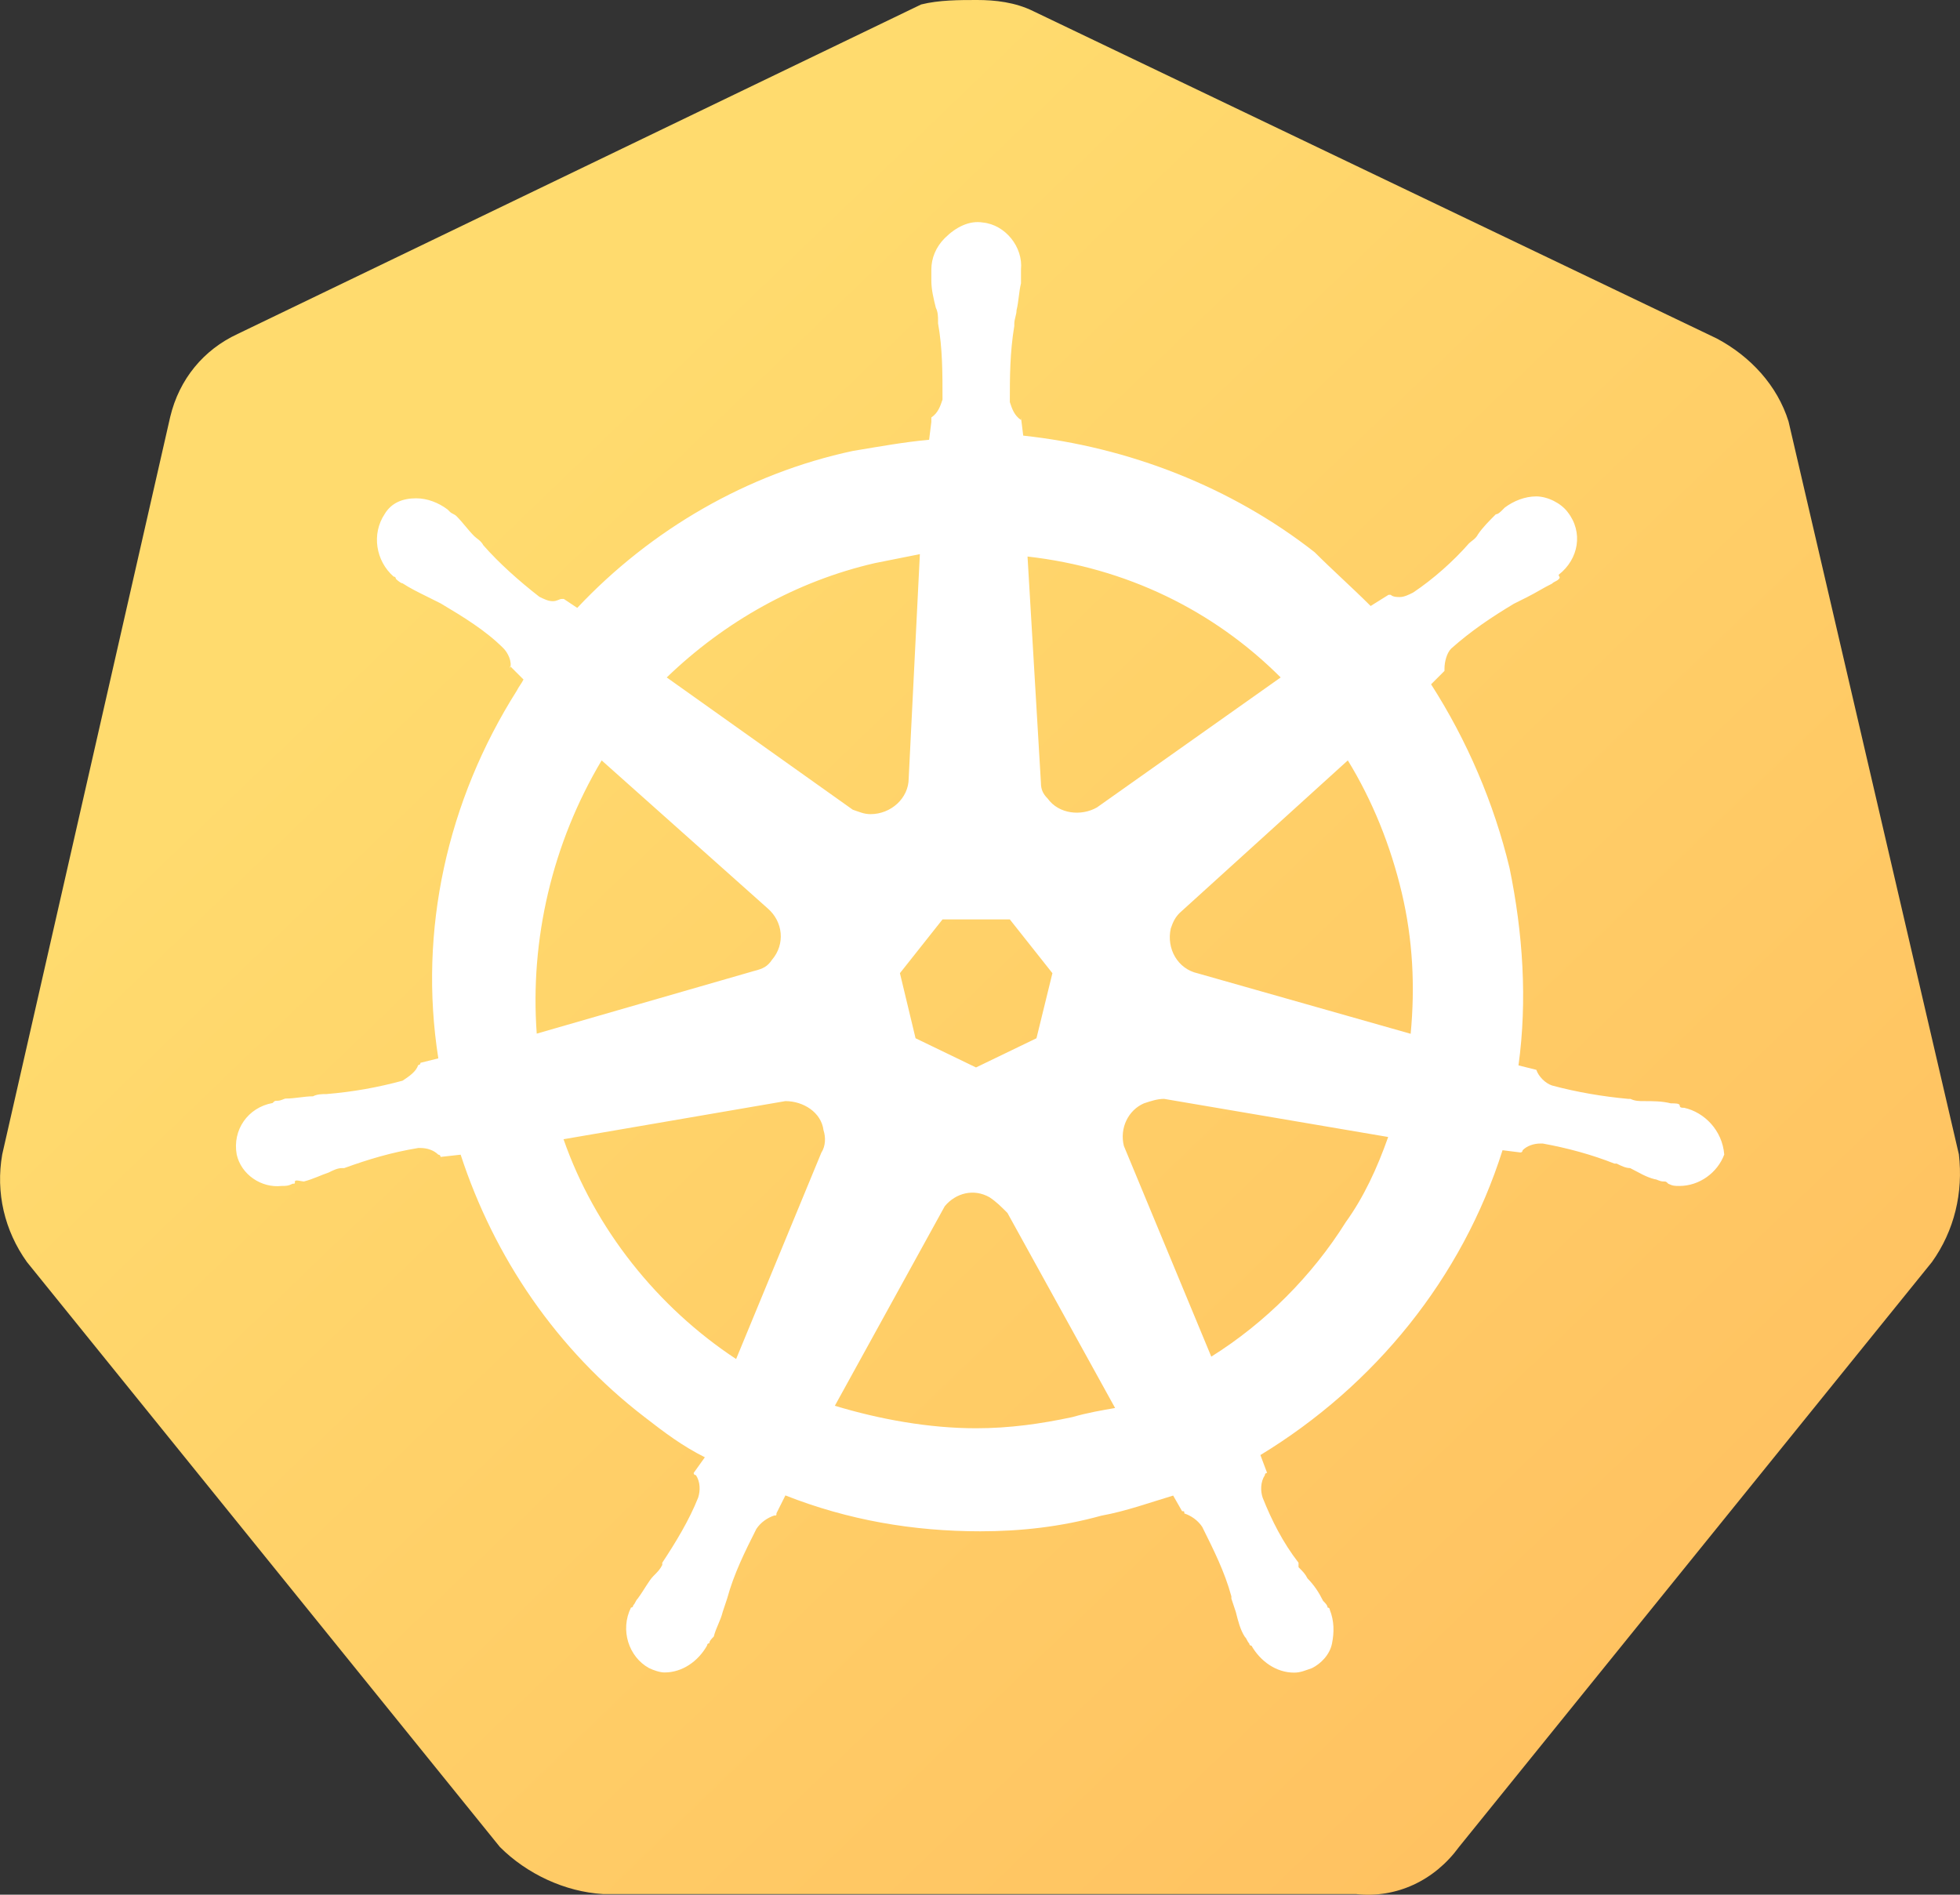 <?xml version="1.0" encoding="utf-8"?>
<svg version="1.1" id="Layer_1" xmlns="http://www.w3.org/2000/svg"
     xmlns:xlink="http://www.w3.org/1999/xlink" x="0px" y="0px"
     viewBox="0 0 122.88 118.78" style="enable-background:new 0 0 122.88 118.78" xml:space="preserve">
  <rect x="0" y="0" width="122.88" height="118.78" fill="#333333" stroke="none"/>
  <defs>
    <linearGradient id="gold-gradient" x1="0" y1="0" x2="1" y2="1">
      <stop offset="0.259" stop-color="#FFDB6E"/>
      <stop offset="1" stop-color="#FFBC5E"/>
    </linearGradient>
  </defs>
  <style type="text/css">
    .st0{fill:url(#gold-gradient);}
    .st1{fill:#FFFFFF;}
  </style>
  <g>
    <!-- Hintergrund (Gold) -->
    <path class="st0" d="M112.13,26.42c-0.7-2.25-2.39-4.08-4.5-5.2L64.78,0.7C63.65,0.14,62.39,0,61.26,0s-2.39,0-3.51,0.28
      L14.89,20.94c-2.11,0.98-3.65,2.81-4.22,5.2L0.14,72.37c-0.42,2.39,0.14,4.78,1.55,6.75l29.65,36.67c1.69,1.69,4.08,2.81,6.46,2.95
      h47.21c2.53,0.28,4.92-0.84,6.46-2.95l29.65-36.67c1.41-1.97,1.97-4.36,1.69-6.75L112.13,26.42L112.13,26.42L112.13,26.42z"/>
    
    <!-- Steuerrad (weiß) oben drauf -->
    <path class="st1" d="M105.59,69.45L105.59,69.45c-0.14,0-0.28,0-0.28-0.14c0-0.14-0.28-0.14-0.56-0.14 c-0.56-0.14-1.12-0.14-1.69-0.14c-0.28,0-0.56,0-0.84-0.14l-0.14,0c-1.55-0.14-3.23-0.42-4.78-0.84c-0.42-0.14-0.84-0.56-0.98-0.98 c0.14,0,0,0,0,0l0,0l-1.12-0.28c0.56-4.08,0.28-8.29-0.56-12.37c-0.98-4.08-2.67-8.01-4.92-11.52l0.84-0.84l0,0v-0.14 c0-0.42,0.14-0.98,0.42-1.26c1.26-1.12,2.53-1.97,3.93-2.81l0,0c0.28-0.14,0.56-0.28,0.84-0.42c0.56-0.28,0.98-0.56,1.55-0.84 c0.14-0.14,0.28-0.14,0.42-0.28s0-0.14,0-0.28l0,0c1.26-0.98,1.55-2.67,0.56-3.93c-0.42-0.56-1.26-0.98-1.97-0.98 c-0.7,0-1.41,0.28-1.97,0.7l0,0l-0.14,0.14c-0.14,0.14-0.28,0.28-0.42,0.28c-0.42,0.42-0.84,0.84-1.12,1.26 c-0.14,0.28-0.42,0.42-0.56,0.56l0,0c-0.98,1.12-2.25,2.25-3.51,3.09c-0.28,0.14-0.56,0.28-0.84,0.28c-0.14,0-0.42,0-0.56-0.14 l-0.14,0l-1.12,0.7c-1.12-1.12-2.39-2.25-3.51-3.37c-5.2-4.08-11.66-6.6-18.27-7.31l-0.14-1.12l0,0v0.14 c-0.42-0.28-0.56-0.7-0.7-1.12c0-1.55,0-3.09,0.28-4.78v-0.14c0-0.28,0.14-0.56,0.14-0.84c0.14-0.56,0.14-1.12,0.28-1.69V16.9l0,0 c0.14-1.41-0.98-2.81-2.39-2.95c-0.84-0.14-1.69,0.28-2.39,0.98c-0.56,0.56-0.84,1.26-0.84,1.97l0,0v0.7 c0,0.56,0.14,1.12,0.28,1.69c0.14,0.28,0.14,0.56,0.14,0.84v0.14c0.28,1.55,0.28,3.09,0.28,4.78c-0.14,0.42-0.28,0.84-0.7,1.12 v0.28l0,0l-0.14,1.12c-1.55,0.14-3.09,0.42-4.78,0.7c-6.6,1.41-12.65,4.92-17.28,9.84l-0.84-0.56l-0.14,0 c-0.14,0-0.28,0.14-0.56,0.14c-0.28,0-0.56-0.14-0.84-0.28c-1.26-0.98-2.53-2.11-3.51-3.23l0,0c-0.14-0.28-0.42-0.42-0.56-0.56 c-0.42-0.42-0.7-0.84-1.12-1.26c-0.14-0.14-0.28-0.14-0.42-0.28c-0.14-0.14-0.14-0.14-0.14-0.14l0,0c-0.56-0.42-1.26-0.7-1.97-0.7 c-0.84,0-1.55,0.28-1.97,0.98c-0.84,1.26-0.56,2.95,0.56,3.93l0,0c0.14,0,0.14,0.14,0.14,0.14s0.28,0.28,0.42,0.28 c0.42,0.28,0.98,0.56,1.55,0.84c0.28,0.14,0.56,0.28,0.84,0.42l0,0c1.41,0.84,2.81,1.69,3.93,2.81c0.28,0.28,0.56,0.84,0.42,1.26 v-0.14l0,0l0.84,0.84c-0.14,0.28-0.28,0.42-0.42,0.7c-4.36,6.89-6.18,15.04-4.92,23.05l-1.12,0.28l0,0c0,0.14-0.14,0.14-0.14,0.14 c-0.14,0.42-0.56,0.7-0.98,0.98c-1.55,0.42-3.09,0.7-4.78,0.84l0,0c-0.28,0-0.56,0-0.84,0.14c-0.56,0-1.12,0.14-1.69,0.14 c-0.14,0-0.28,0.14-0.56,0.14c-0.14,0-0.14,0-0.28,0.14l0,0c-1.55,0.28-2.53,1.69-2.25,3.23l0,0c0.28,1.26,1.55,2.11,2.81,1.97 c0.28,0,0.42,0,0.7-0.14l0,0c0.14,0,0.14,0,0.14-0.14c0-0.14,0.42,0,0.56,0c0.56-0.14,1.12-0.42,1.55-0.56 c0.28-0.14,0.56-0.28,0.84-0.28h0.14c1.55-0.56,2.95-0.98,4.64-1.26h0.14c0.42,0,0.84,0.14,1.12,0.42c0.14,0,0.14,0.14,0.14,0.14 l0,0l1.26-0.14c2.11,6.46,6.04,12.23,11.52,16.44c1.26,0.98,2.39,1.83,3.79,2.53l-0.7,0.98l0,0c0,0.14,0.14,0.14,0.14,0.14 c0.28,0.42,0.28,0.98,0.14,1.41c-0.56,1.41-1.41,2.81-2.25,4.08v0.14c-0.14,0.28-0.28,0.42-0.56,0.7 c-0.28,0.28-0.56,0.84-0.98,1.41c-0.14,0.14-0.14,0.28-0.28,0.42c0,0,0,0.14-0.14,0.14l0,0c-0.7,1.41-0.14,3.09,1.12,3.79 c0.28,0.14,0.7,0.28,0.98,0.28c1.12,0,2.11-0.7,2.67-1.69l0,0c0,0,0-0.14,0.14-0.14c0-0.14,0.14-0.28,0.28-0.42 c0.14-0.56,0.42-0.98,0.56-1.55l0.28-0.84l0,0c0.42-1.55,1.12-2.95,1.83-4.36c0.28-0.42,0.7-0.7,1.12-0.84c0.14,0,0.14,0,0.14-0.14 l0,0l0.56-1.12c3.93,1.55,8.01,2.25,12.22,2.25c2.53,0,5.06-0.28,7.59-0.98c1.55-0.28,3.09-0.84,4.5-1.26l0.56,0.98l0,0 c0.14,0,0.14,0,0.14,0.14c0.42,0.14,0.84,0.42,1.12,0.84c0.7,1.41,1.41,2.81,1.83,4.36v0.14l0.28,0.84 c0.14,0.56,0.28,1.12,0.56,1.55c0.14,0.14,0.14,0.28,0.28,0.42c0,0,0,0.14,0.14,0.14l0,0c0.56,0.98,1.55,1.69,2.67,1.69 c0.42,0,0.7-0.14,1.12-0.28c0.56-0.28,1.12-0.84,1.26-1.55c0.14-0.7,0.14-1.41-0.14-2.11l0,0c0-0.14-0.14-0.14-0.14-0.14 c0-0.14-0.14-0.28-0.28-0.42c-0.28-0.56-0.56-0.98-0.98-1.41c-0.14-0.28-0.28-0.42-0.56-0.7v-0.28c-0.98-1.26-1.69-2.67-2.25-4.08 c-0.14-0.42-0.14-0.98,0.14-1.41c0-0.14,0.14-0.14,0.14-0.14l0,0l-0.42-1.12c7.17-4.36,12.65-11.1,15.18-19.11l1.12,0.14l0,0 c0.14,0,0.14-0.14,0.14-0.14c0.28-0.28,0.7-0.42,1.12-0.42l0.14,0c1.55,0.28,3.09,0.7,4.5,1.26h0.14c0.28,0.14,0.56,0.28,0.84,0.28 c0.56,0.28,0.98,0.56,1.55,0.7c0.14,0,0.28,0.14,0.56,0.14c0.14,0,0.14,0,0.28,0.14l0,0c0.28,0.14,0.42,0.14,0.7,0.14 c1.26,0,2.39-0.84,2.81-1.97C107.98,70.86,106.85,69.73,105.59,69.45L105.59,69.45L105.59,69.45z M64.98,65.09l-3.79,1.83 l-3.79-1.83l-0.98-4.08l2.67-3.37h4.22l2.67,3.37L64.98,65.09L64.98,65.09z M87.88,55.96c0.7,2.95,0.84,5.9,0.56,8.85l-13.35-3.79 l0,0c-1.26-0.28-1.97-1.55-1.69-2.81c0.14-0.42,0.28-0.7,0.56-0.98l10.54-9.56C86.05,50.2,87.18,53.01,87.88,55.96L87.88,55.96 L87.88,55.96z M80.29,42.47l-11.52,8.15c-0.98,0.56-2.39,0.42-3.09-0.56c-0.28-0.28-0.42-0.56-0.42-0.98l-0.84-14.19 C70.6,35.59,76.08,38.26,80.29,42.47L80.29,42.47L80.29,42.47L80.29,42.47z M54.86,35.3l2.81-0.56l-0.7,14.05l0,0 c0,1.26-1.12,2.25-2.39,2.25c-0.42,0-0.7-0.14-1.12-0.28l-11.66-8.29C45.44,38.96,49.94,36.43,54.86,35.3L54.86,35.3z M37.72,47.67 l10.4,9.27l0,0c0.98,0.84,1.12,2.25,0.28,3.23c-0.28,0.42-0.56,0.56-1.12,0.7l-13.63,3.93C33.22,58.91,34.62,52.87,37.72,47.67 L37.72,47.67z M35.33,71.42l13.91-2.39c1.12,0,2.25,0.7,2.39,1.83c0.14,0.42,0.14,0.98-0.14,1.41l0,0l-5.34,12.93 C41.23,81.96,37.29,77.04,35.33,71.42L35.33,71.42z M67.23,88.84c-1.97,0.42-3.93,0.7-6.04,0.7c-2.95,0-6.04-0.56-8.85-1.41 l6.89-12.51c0.7-0.84,1.83-1.12,2.81-0.56c0.42,0.28,0.7,0.56,1.12,0.98l0,0l6.75,12.23C69.05,88.42,68.21,88.56,67.23,88.84 L67.23,88.84L67.23,88.84z M84.37,76.62c-2.11,3.37-5.06,6.32-8.43,8.43l-5.48-13.21c-0.28-1.12,0.28-2.25,1.26-2.67 c0.42-0.14,0.84-0.28,1.26-0.28l14.05,2.39C86.34,73.24,85.49,75.07,84.37,76.62L84.37,76.62z"/>
  </g>
</svg>
